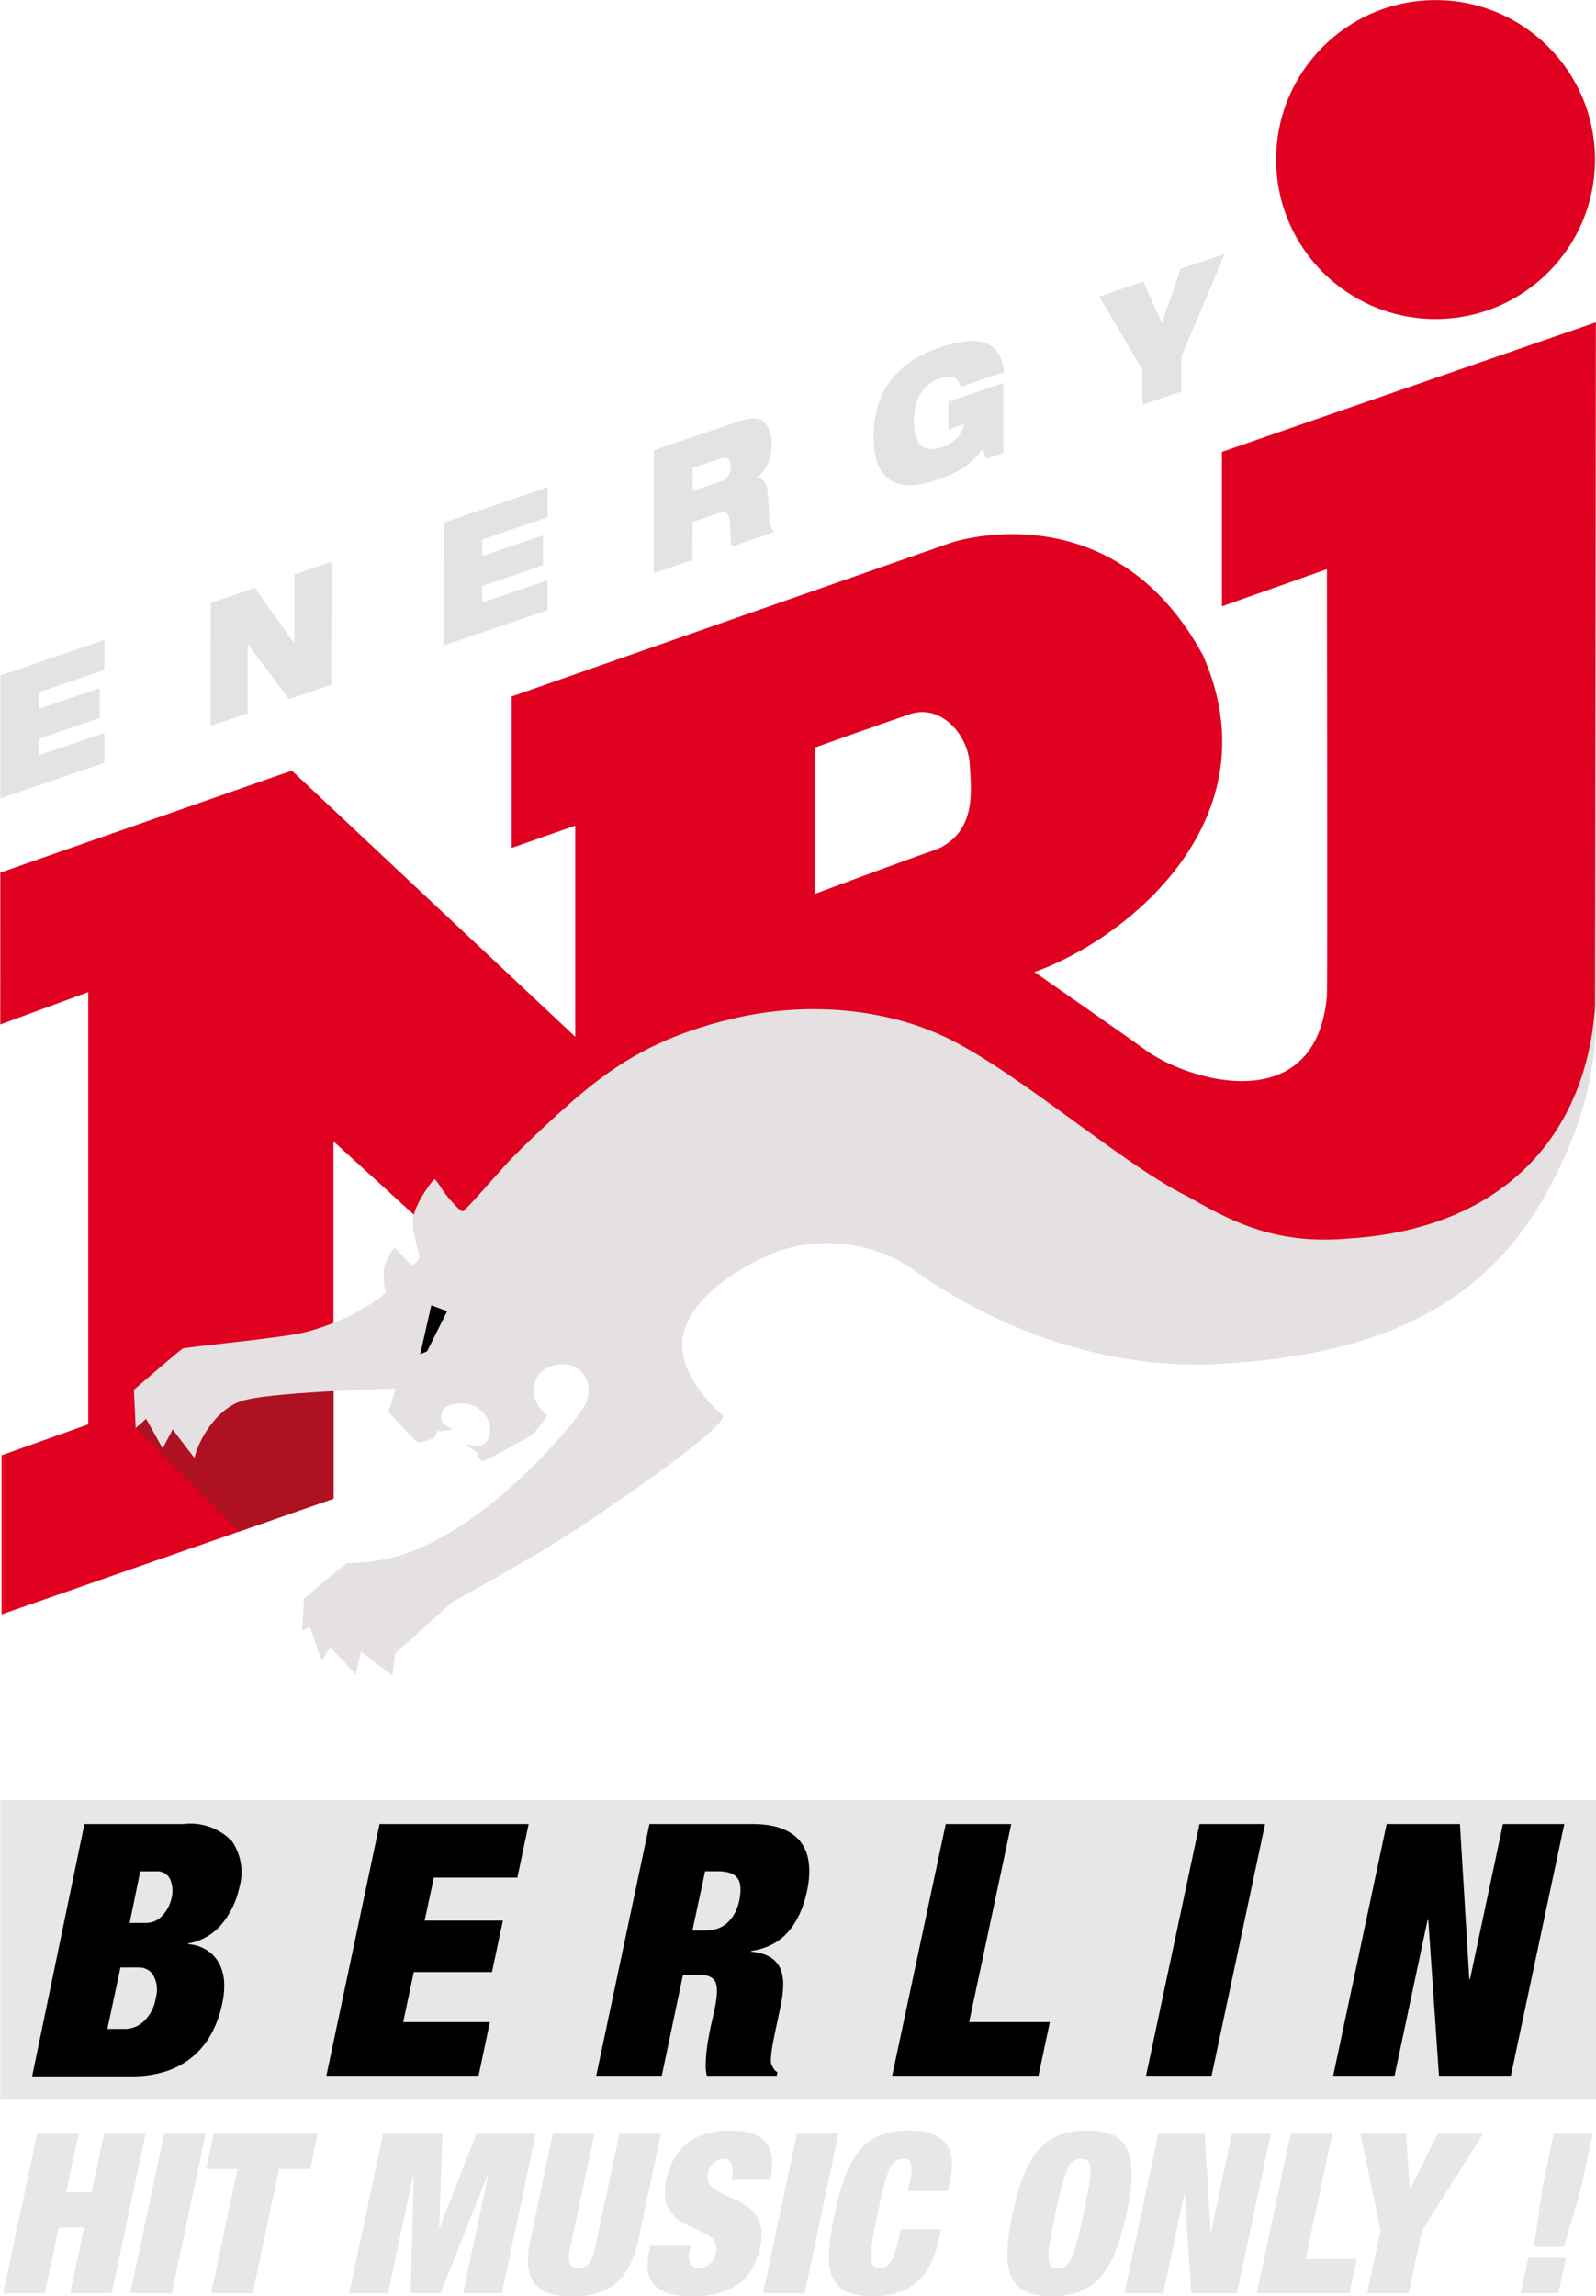 <svg version="1.1" viewBox="0 0 150 215.79" xmlns="http://www.w3.org/2000/svg">
 <g transform="matrix(1.029 0 0 1.029 831.99 -150.67)" stroke-width=".972">
  <g transform="matrix(3.776 0 0 3.776 -905.47 113.26)" stroke-width=".068">
   <path class="st2" d="m55.227 19.711v3.735l2.538-0.897s0.017 9.819 0 10.332c-0.276 2.992-3.4 2.038-4.416 1.276-0.317-0.235-2.657-1.866-2.657-1.866 2.272-0.806 5.827-3.716 4.069-7.673-2.2-4.031-6.083-2.711-6.083-2.711l-10.633 3.72v3.664l1.539-0.54v5.106l-6.855-6.436-7.052 2.466-1e-3 3.672 2.128-0.782v10.455l-2.097 0.747v3.848l8.029-2.799v-8.641l4.408 4.024 11.329-3.006s1.5 1.192 2.616 2.001c1.92 1.394 4.237 1.699 6.838 0.993 2.857-0.775 5.325-3.303 5.325-6.986 0-1.315 0.019-16.835 0.019-16.835zm-6.874 9.604c-0.754 0.257-2.98 1.089-2.98 1.089v-3.539s1.538-0.549 2.302-0.809c0.752-0.257 1.411 0.488 1.452 1.22 0.037 0.653 0.16 1.6-0.774 2.039zm12.041-12.817c2.129 0 3.856-1.727 3.856-3.857 0-2.129-1.727-3.856-3.856-3.856-2.13 0-3.857 1.727-3.857 3.856 1e-3 2.131 1.727 3.857 3.857 3.857z" fill="#e00020"/>
   <polygon class="st3" points="28.952 43.319 29.18 42.294 33.737 42.087 33.737 45.028 31.454 45.824" fill="#ae1121"/>
   <path class="st4" d="m64.25 33.13c-0.196 2.952-2.069 5.376-6.001 5.61-1.841 0.158-2.937-0.509-3.85-1.018-1.699-0.835-4.454-3.334-6.217-4.01-1.253-0.509-2.964-0.708-4.705-0.313-1.741 0.397-2.695 1.019-3.405 1.559-0.708 0.539-1.832 1.628-2.102 1.92-0.269 0.292-1.049 1.193-1.105 1.201-0.057 0.01-0.274-0.236-0.382-0.368-0.107-0.13-0.253-0.385-0.296-0.406-0.075 0.021-0.492 0.626-0.527 0.948-0.035 0.323 0.143 0.801 0.147 0.911 5e-3 0.11-0.128 0.207-0.177 0.212-0.051 4e-3 -0.376-0.418-0.42-0.409-0.042 9e-3 -0.195 0.275-0.244 0.453-0.048 0.179 0.026 0.636 0.026 0.636-0.412 0.349-1.118 0.732-1.915 0.94-0.495 0.139-2.916 0.366-2.985 0.401-0.07 0.034-1.184 1-1.184 1l0.044 0.923 0.252-0.222 0.399 0.715 0.244-0.459s0.344 0.462 0.527 0.689c0.078-0.378 0.496-1.163 1.128-1.371 0.6-0.222 3.639-0.3 3.734-0.308-8e-3 0.086-0.166 0.539-0.166 0.565 0 0.025 0.666 0.727 0.705 0.745 0.04 0.017 0.37-0.095 0.397-0.118 0.026-0.021 0.061-0.087 0.074-0.161 0.021 0 0.249 0.013 0.365-0.061-0.309-0.096-0.313-0.279-0.235-0.445 0.078-0.164 0.57-0.234 0.826-0.07 0.258 0.166 0.4 0.449 0.275 0.758-0.109 0.269-0.452 0.144-0.531 0.13 0.025 0.053 0.273 0.209 0.283 0.231 9e-3 0.022 5e-3 0.083 5e-3 0.083s0.073 0.103 0.121 0.1c0.048-4e-3 1.062-0.553 1.136-0.605 0.075-0.052 0.28-0.258 0.415-0.508 0 0-0.348-0.23-0.327-0.635 0.022-0.405 0.383-0.64 0.788-0.589 0.405 0.053 0.618 0.405 0.505 0.862-0.091 0.366-1.955 2.529-3.621 3.365-1.097 0.637-2.112 0.558-2.173 0.571s-1.054 0.865-1.054 0.865l-0.048 0.779 0.188-0.095 0.287 0.809 0.208-0.312 0.614 0.652 0.13-0.549 0.758 0.575s0.039-0.288 0.065-0.535c0.104-0.093 1.24-1.11 1.358-1.215 0.118-0.106 1.788-0.954 3.252-1.934 1.676-1.123 3.304-2.311 3.33-2.599-0.209-0.17-1.018-0.927-0.993-1.763 0.027-0.836 0.98-1.632 2.103-2.128 1.124-0.496 2.574-0.326 3.551 0.405 0.667 0.471 3.526 2.441 7.353 2.233 4.023-0.22 6.385-1.528 7.795-3.957 1.412-2.429 1.303-4.227 1.275-4.683z" fill="#e5e1e2"/>
   <polygon class="st0" points="35.833 41.537 36.102 40.353 36.486 40.494 36 41.465"/>
  </g>
  <g transform="matrix(3.776 0 0 3.776 -905.47 113.26)" fill="#e5e2e2" stroke-width=".068">
   <path class="st5" d="m25.679 25.118 2.515-0.857-1e-3 0.724-1.58 0.539v0.4l1.468-0.5v0.724l-1.468 0.5-1e-3 0.4 1.581-0.539v0.725l-2.516 0.857z"/>
   <path class="st5" d="m30.766 23.365 1.067-0.363 0.946 1.326 0.01-4e-3 1e-3 -1.649 0.895-0.305-3e-3 2.973-1.024 0.349-0.993-1.327-6e-3 3e-3 -1e-3 1.665-0.895 0.305z"/>
   <path class="st5" d="m36.401 21.423 2.516-0.857-1e-3 0.725-1.581 0.539-1e-3 0.4 1.469-0.5-1e-3 0.725-1.468 0.5-1e-3 0.4 1.581-0.539v0.724l-2.515 0.857z"/>
   <path class="st5" d="m41.488 19.67 1.969-0.671c0.268-0.092 0.431-0.118 0.56-0.083 0.176 0.048 0.322 0.286 0.321 0.611 0 0.279-0.094 0.611-0.365 0.803v8e-3c0.14 3e-3 0.252 0.114 0.268 0.367l0.039 0.636c9e-3 0.13 0.056 0.239 0.116 0.31l-1.021 0.347c-0.033-0.076-0.033-0.205-0.049-0.545-0.01-0.217-0.069-0.33-0.242-0.272l-0.663 0.226-1e-3 0.916-0.934 0.319zm0.934 0.989 0.663-0.226c0.182-0.062 0.259-0.18 0.259-0.367 0-0.225-0.116-0.24-0.271-0.187l-0.65 0.221z"/>
   <path class="st5" d="m48.61 18.497 1.329-0.453-1e-3 1.695-0.401 0.137-0.106-0.235c-0.242 0.353-0.547 0.561-1.084 0.744-0.656 0.224-1.548 0.323-1.546-1.051 1e-3 -1.304 0.83-1.886 1.546-2.13 1.041-0.354 1.534-0.164 1.606 0.577l-1.053 0.36c-0.026-0.145-0.096-0.217-0.182-0.242-0.09-0.023-0.196-4e-3 -0.318 0.038-0.381 0.13-0.623 0.45-0.624 1.053-1e-3 0.55 0.231 0.762 0.696 0.604 0.305-0.104 0.457-0.305 0.524-0.553l-0.385 0.131z"/>
   <path class="st5" d="m53.307 17.733-1.049-1.778 1.067-0.363 0.45 1.012 0.452-1.319 1.067-0.363-1.052 2.494-1e-3 0.837-0.934 0.318z"/>
  </g>
  <rect class="st1" x="-808.52" y="310.83" width="145.77" height="27.356" fill="#e5e8e4" stroke-width=".257"/>
  <g transform="translate(-.073 456.29)">
   <path class="st0" d="m-749.15-143.29h9.37c1.139 0 2.076 0.15 2.815 0.451 0.739 0.301 1.307 0.726 1.689 1.272 0.387 0.546 0.619 1.195 0.692 1.947 0.077 0.752 0.018 1.565-0.176 2.446-0.322 1.547-0.894 2.789-1.724 3.735-0.825 0.946-1.947 1.526-3.365 1.741l-0.03 0.064c0.709 0.064 1.285 0.224 1.724 0.486 0.438 0.258 0.756 0.606 0.95 1.044 0.193 0.438 0.284 0.963 0.271 1.56-0.013 0.597-0.103 1.289-0.271 2.059l-0.421 1.964c-0.065 0.301-0.129 0.61-0.189 0.933-0.065 0.322-0.12 0.632-0.163 0.937-0.043 0.301-0.069 0.567-0.081 0.804-0.011 0.236 0 0.408 0.051 0.516 0.065 0.129 0.129 0.254 0.193 0.37 0.065 0.116 0.18 0.232 0.352 0.34l-0.065 0.322h-6.374c-0.086-0.301-0.125-0.653-0.112-1.062 0.011-0.404 0.038-0.817 0.081-1.225 0.043-0.404 0.103-0.799 0.176-1.173 0.077-0.374 0.133-0.679 0.176-0.915l0.352-1.547c0.279-1.311 0.318-2.183 0.112-2.626-0.206-0.438-0.67-0.662-1.397-0.662h-1.577l-1.934 9.206h-5.987zm3.924 9.722h1.19c0.86 0 1.547-0.254 2.059-0.756 0.516-0.503 0.86-1.165 1.032-1.977 0.189-0.946 0.138-1.625-0.163-2.046-0.301-0.417-0.902-0.628-1.801-0.628h-1.156z" stroke-width=".257"/>
   <path class="a" d="m-800.76-143.29h9.067a5.245 5.245 0 0 1 4.419 1.581 5.017 5.017 0 0 1 0.678 4.165 7.854 7.854 0 0 1-1.546 3.306 5.114 5.114 0 0 1-3.13 1.856l-0.033 0.063a3.661 3.661 0 0 1 1.809 0.599 3.307 3.307 0 0 1 1.079 1.242 4.091 4.091 0 0 1 0.42 1.628 6.796 6.796 0 0 1-0.144 1.791 10.056 10.056 0 0 1-0.937 2.76 7.425 7.425 0 0 1-1.662 2.145 7.26 7.26 0 0 1-2.434 1.405 9.911 9.911 0 0 1-3.293 0.499h-9.067zm2.098 18.714h1.678a2.51 2.51 0 0 0 1.644-0.693 3.676 3.676 0 0 0 1.098-2.145 2.716 2.716 0 0 0-0.226-2.064 1.524 1.524 0 0 0-1.323-0.711h-1.678zm2.032-9.679h1.452a2.031 2.031 0 0 0 1.565-0.693 3.395 3.395 0 0 0 0.822-1.631 2.632 2.632 0 0 0-0.145-1.678 1.28 1.28 0 0 0-1.276-0.709h-1.449z" stroke-width=".257"/>
   <path class="st1" d="m-681.82-143.29h6.695l0.857 14.168h0.064l3.007-14.168h5.604l-4.88 22.986h-6.567l-0.974-14.2h-0.07l-3.012 14.2h-5.604z" stroke-width=".257"/>
   <path class="st0" d="m-773.8-143.29h13.614l-1.031 4.895h-7.628l-0.838 3.928h7.146l-0.997 4.697h-7.142l-0.967 4.572h7.916l-1.031 4.895h-13.902z" stroke-width=".257"/>
   <path class="st1" d="m-698.91-143.29h5.987l-4.886 22.986h-5.987z" stroke-width=".257"/>
   <path class="st1" d="m-722.09-143.29h5.987l-3.848 18.09h7.371l-1.038 4.896h-13.364z" stroke-width=".257"/>
  </g>
  <g transform="matrix(1 0 0 1 551.55 349.57)" fill="#e5e8e4" stroke-width=".257">
   <path class="st1" d="m-1356.7-8.287h3.792l-1.136 5.342h2.322l1.136-5.342h3.792l-3.094 14.557h-3.792l1.274-5.993h-2.322l-1.274 5.993h-3.792z"/>
   <path class="st1" d="m-1345.1-8.287h3.792l-3.091 14.557h-3.792z"/>
   <path class="st1" d="m-1338.4-5.062h-2.855l0.684-3.222h9.501l-0.684 3.222h-2.855l-2.406 11.335h-3.792z"/>
   <path class="st1" d="m-1325.1-8.287h5.423l-0.303 8.625h0.04l3.36-8.625h5.423l-3.091 14.557h-3.549l2.305-10.849h-0.038l-4.321 10.849h-2.733l0.286-10.849h-0.04l-2.305 10.849h-3.549z"/>
   <path class="st1" d="m-1305.8-8.287-2.231 10.502c-0.3 1.405 0.05 1.773 0.765 1.773 0.715 0 1.22-0.367 1.517-1.773l2.231-10.502h3.792l-2.026 9.542c-0.866 4.078-2.882 5.302-6.06 5.302-3.182 0-4.675-1.22-3.809-5.302l2.026-9.542z"/>
   <path class="st1" d="m-1293.3-4.084 0.074-0.347c0.182-0.856-0.014-1.571-0.748-1.571-0.816 0-1.318 0.634-1.453 1.284-0.613 2.875 5.885 1.47 4.756 6.791-0.657 3.097-2.767 4.486-6.111 4.486-3.141 0-4.665-1.079-4.024-4.095l0.108-0.512h3.67l-0.074 0.347c-0.263 1.244 0.152 1.692 0.883 1.692 0.775 0 1.351-0.613 1.523-1.409 0.61-2.875-5.645-1.446-4.55-6.606 0.624-2.936 2.534-4.547 5.737-4.547 3.303 0 4.422 1.368 3.758 4.486z"/>
   <path class="st1" d="m-1287.3-8.287h3.792l-3.094 14.557h-3.792z"/>
   <path class="st1" d="m-1277-3.862c0.35-1.648 0.148-2.14-0.586-2.14-1.163 0-1.51 1.062-2.346 4.995-0.836 3.937-0.94 4.995 0.222 4.995 0.941 0 1.318-0.819 1.901-3.569h3.667l-0.229 1.079c-0.866 4.078-3.458 5.056-5.885 5.056-4.264 0-4.746-2.14-3.593-7.563 1.183-5.568 2.872-7.567 6.808-7.567 3.424 0 4.328 1.793 3.731 4.611l-0.196 0.917h-3.67z"/>
   <path class="st1" d="m-1260.8-8.574c3.873 0 4.749 2.123 3.593 7.567-1.156 5.443-2.932 7.563-6.808 7.563-3.873 0-4.749-2.12-3.593-7.563 1.156-5.443 2.932-7.567 6.808-7.567zm-2.669 12.565c1.163 0 1.51-1.062 2.346-4.995 0.836-3.937 0.94-4.995-0.223-4.995-1.163 0-1.51 1.062-2.346 4.995-0.836 3.933-0.937 4.995 0.223 4.995z"/>
   <path class="st1" d="m-1254.3-8.287h4.24l0.543 8.972h0.04l1.904-8.972h3.549l-3.091 14.557h-4.159l-0.617-8.992h-0.044l-1.908 8.992h-3.549z"/>
   <path class="st1" d="m-1242.2-8.287h3.792l-2.437 11.456h4.668l-0.657 3.101h-8.463z"/>
   <path class="st1" d="m-1234 0.54-1.837-8.827h4.159l0.35 5.076h0.04l2.507-5.076h4.159l-5.588 8.827-1.213 5.733h-3.795z"/>
   <path class="st1" d="m-1220.5 3.051h3.428l-0.684 3.222h-3.428zm1.291-6.465 1.035-4.874h3.546l-1.031 4.874-1.591 5.463h-2.733z"/>
  </g>
 </g>
</svg>
